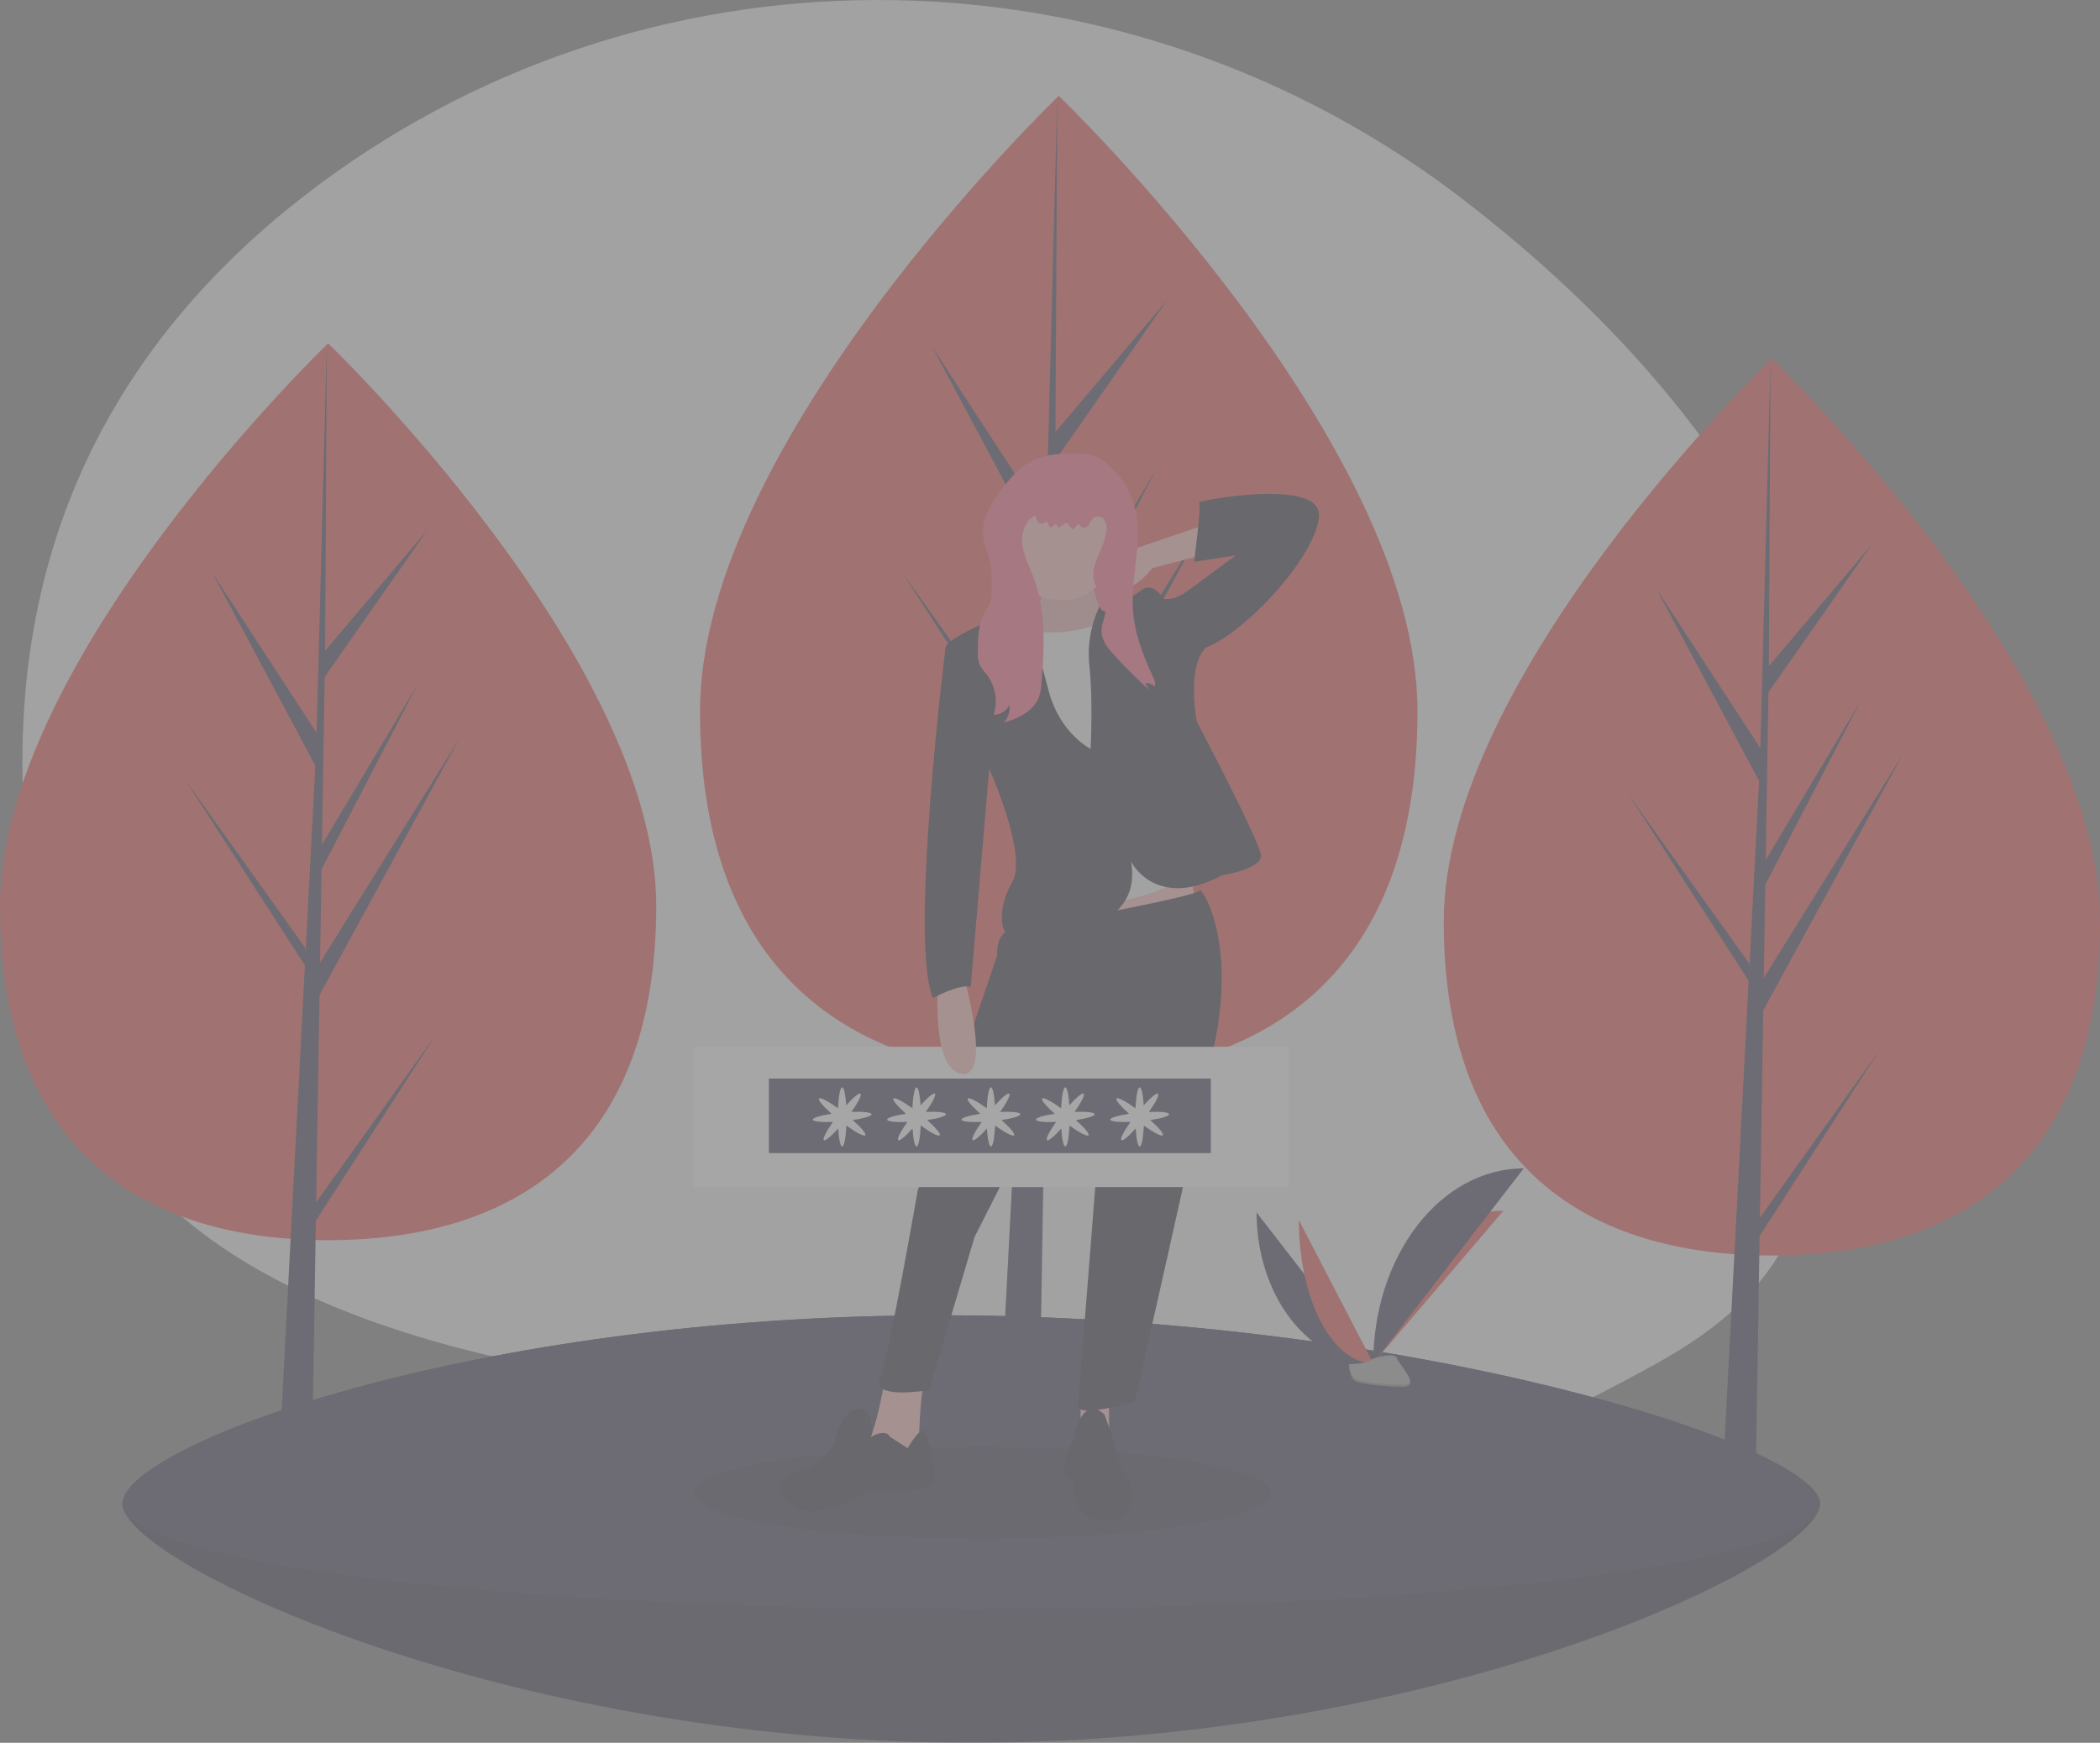 <svg width="194" height="161" viewBox="0 0 194 161" fill="none" xmlns="http://www.w3.org/2000/svg">
<rect x="0" y="0" width="194" height="161" fill="#808080" stroke="none"/>
<g opacity="0.3" clip-path="url(#clip0)">
<path d="M171.53 92.034C170.465 101.178 168.253 108.519 165.215 114.374C161.174 122.175 154.26 125.318 148.085 128.607C146.3 129.556 144.445 130.364 142.535 131.025C131.298 134.934 118.72 133.897 108.84 131.833C101.911 130.385 94.876 129.493 87.805 129.168C85.788 129.077 83.77 129.032 81.749 129.032C78.633 129.036 22.524 130.104 8.863 102.387C5.491 95.55 3.179 87.198 2.348 77.017C-0.002 48.235 12.915 29.331 29.577 16.976C61.096 -6.397 104.299 -5.417 135.353 18.572C156.039 34.55 175.406 58.733 171.53 92.034Z" fill="#F2F2F2"/>
<path d="M60.625 83.701C60.625 106.579 47.054 114.568 30.312 114.568C13.571 114.568 0 106.579 0 83.701C0 60.823 30.312 31.718 30.312 31.718C30.312 31.718 60.625 60.823 60.625 83.701Z" fill="#EB5452"/>
<path d="M29.208 111.068L29.519 91.921L42.439 68.233L29.567 88.917L29.707 80.308L38.611 63.17L29.744 78.03L29.995 62.546L39.53 48.902L30.034 60.111L30.191 31.718L29.206 69.305L29.287 67.754L19.592 52.883L29.131 70.731L28.228 88.024L28.201 87.565L17.025 71.915L28.167 89.186L28.054 91.349L28.034 91.382L28.043 91.559L25.752 135.433H28.813L29.181 112.772L40.295 95.543L29.208 111.068Z" fill="#3F3D56"/>
<path d="M194 85.119C194 107.997 180.429 115.985 163.688 115.985C146.946 115.985 133.375 107.997 133.375 85.119C133.375 62.241 163.688 33.136 163.688 33.136C163.688 33.136 194 62.241 194 85.119Z" fill="#EB5452"/>
<path d="M162.583 112.486L162.894 93.338L175.814 69.651L162.942 90.335L163.082 81.726L171.986 64.588L163.119 79.447L163.37 63.963L172.905 50.319L163.409 61.528L163.566 33.136L162.58 70.722L162.661 69.172L152.967 54.301L162.506 72.148L161.603 89.442L161.576 88.982L150.4 73.333L161.542 90.604L161.429 92.767L161.409 92.799L161.418 92.977L159.126 136.851H162.188L162.556 114.189L173.67 96.96L162.583 112.486Z" fill="#3F3D56"/>
<path d="M130.95 65.689C130.95 90.702 116.112 99.436 97.808 99.436C79.505 99.436 64.667 90.702 64.667 65.689C64.667 40.675 97.808 8.854 97.808 8.854C97.808 8.854 130.95 40.675 130.95 65.689Z" fill="#EB5452"/>
<path d="M96.601 95.609L96.94 74.675L111.066 48.777L96.994 71.391L97.146 61.979L106.882 43.242L97.186 59.488L97.461 42.559L107.886 27.641L97.504 39.896L97.676 8.854L96.598 49.949L96.687 48.253L86.088 31.994L96.517 51.508L95.529 70.415L95.5 69.913L83.281 52.803L95.463 71.686L95.339 74.05L95.317 74.086L95.327 74.28L92.822 122.249H96.169L96.571 97.472L108.723 78.635L96.601 95.609Z" fill="#3F3D56"/>
<path d="M168.133 138.925C168.133 144.294 133.029 161 89.725 161C46.421 161 11.317 144.294 11.317 138.925C11.317 133.556 43.592 121.508 86.896 121.508C130.2 121.508 168.133 133.556 168.133 138.925Z" fill="#3F3D56"/>
<path opacity="0.1" d="M168.133 138.925C168.133 144.294 133.029 161 89.725 161C46.421 161 11.317 144.294 11.317 138.925C11.317 133.556 43.592 121.508 86.896 121.508C130.2 121.508 168.133 133.556 168.133 138.925Z" fill="black"/>
<path d="M168.133 138.925C168.133 144.294 133.029 148.646 89.725 148.646C46.421 148.646 11.317 144.294 11.317 138.925C11.317 133.556 43.592 121.508 86.896 121.508C130.2 121.508 168.133 133.556 168.133 138.925Z" fill="#3F3D56"/>
<path d="M116.083 112.006C116.083 119.708 120.904 125.94 126.862 125.94L116.083 112.006Z" fill="#3F3D56"/>
<path d="M126.862 125.94C126.862 118.152 132.242 111.85 138.891 111.85L126.862 125.94Z" fill="#EB5452"/>
<path d="M119.988 112.704C119.988 120.02 123.062 125.94 126.862 125.94L119.988 112.704Z" fill="#EB5452"/>
<path d="M126.862 125.94C126.862 115.988 133.08 107.936 140.765 107.936L126.862 125.94Z" fill="#3F3D56"/>
<path d="M124.594 126.038C124.594 126.038 126.123 125.991 126.583 125.662C127.044 125.334 128.935 124.941 129.049 125.468C129.164 125.996 131.347 128.091 129.621 128.105C127.895 128.119 125.611 127.835 125.151 127.555C124.691 127.274 124.594 126.038 124.594 126.038Z" fill="#A8A8A8"/>
<path opacity="0.2" d="M129.651 127.921C127.926 127.935 125.641 127.652 125.182 127.371C124.831 127.157 124.692 126.39 124.645 126.036C124.613 126.038 124.594 126.038 124.594 126.038C124.594 126.038 124.691 127.274 125.151 127.555C125.611 127.835 127.895 128.119 129.621 128.105C130.119 128.101 130.291 127.923 130.282 127.66C130.212 127.819 130.022 127.918 129.651 127.921Z" fill="black"/>
<path opacity="0.1" d="M90.735 142.166C105.468 142.166 117.41 140.261 117.41 137.913C117.41 135.564 105.468 133.66 90.735 133.66C76.003 133.66 64.06 135.564 64.06 137.913C64.06 140.261 76.003 142.166 90.735 142.166Z" fill="black"/>
<path d="M102.456 128.394H99.829V134.47H102.456V128.394Z" fill="#FFB9B9"/>
<path d="M102.658 46.373H92.554V64.6H102.658V46.373Z" fill="#FF6584"/>
<path d="M110.079 80.869L110.429 83.673L101.22 86.477L100.054 81.336L110.079 80.869Z" fill="#FFB9B9"/>
<path d="M96.44 53.883C96.44 53.883 96.207 55.985 95.74 55.985C95.274 55.985 93.642 56.803 93.642 56.803L93.176 59.023L96.44 61.009L101.802 60.425L103.318 58.088L101.802 56.569C101.802 56.569 100.52 53.766 100.986 53.181C101.453 52.597 96.44 53.883 96.44 53.883Z" fill="#FFB9B9"/>
<path opacity="0.1" d="M96.44 53.883C96.44 53.883 96.207 55.985 95.74 55.985C95.274 55.985 93.642 56.803 93.642 56.803L93.176 59.023L96.44 61.009L101.802 60.425L103.318 58.088L101.802 56.569C101.802 56.569 100.52 53.766 100.986 53.181C101.453 52.597 96.44 53.883 96.44 53.883Z" fill="black"/>
<path d="M81.868 126.664C81.868 126.664 80.819 133.674 79.537 134.141C78.255 134.608 84.433 135.426 84.433 135.426L84.899 132.856C84.899 132.856 85.016 128.183 85.482 127.482C85.948 126.781 81.868 126.664 81.868 126.664Z" fill="#FFB9B9"/>
<path d="M93.759 85.892C93.759 85.892 110.662 82.855 110.778 82.271C110.895 81.687 114.276 86.71 112.177 96.523C110.079 106.337 104.833 129.468 104.833 129.468C104.833 129.468 99.471 131.104 99.587 129.818C99.704 128.533 101.453 106.22 101.453 106.22L100.287 96.757L98.305 97.925L90.028 114.281L85.832 128.417C85.832 128.417 80.469 129.351 81.286 127.365C82.102 125.379 84.783 109.958 84.783 109.958L92.127 88.229C92.127 88.229 91.894 85.892 93.759 85.892Z" fill="#2F2E41"/>
<path d="M98.014 55.46C100.718 55.46 102.91 53.263 102.91 50.553C102.91 47.843 100.718 45.646 98.014 45.646C95.31 45.646 93.118 47.843 93.118 50.553C93.118 53.263 95.31 55.46 98.014 55.46Z" fill="#FFB9B9"/>
<path d="M103.085 56.686C103.085 56.686 100.753 58.906 95.274 58.322C89.795 57.738 96.79 70.822 96.79 70.822L99.004 84.023C99.004 84.023 108.797 82.855 109.146 80.635C109.496 78.416 103.085 56.686 103.085 56.686Z" fill="#F2F2F2"/>
<path d="M100.753 69.187C100.753 69.187 97.955 67.785 96.906 63.929C95.857 60.074 94.924 56.102 94.342 56.219C93.85 56.318 89.285 58.082 87.806 59.262C87.533 59.479 87.365 59.677 87.347 59.841C87.231 60.892 91.544 71.406 91.544 71.406C91.544 71.406 94.924 79 93.526 81.453C92.127 83.906 92.01 87.061 94.575 86.827C97.139 86.593 105.649 86.126 104.483 79.584C104.483 79.584 106.698 84.14 112.877 80.869C112.877 80.869 116.607 80.285 116.49 79C116.374 77.715 110.545 66.616 110.545 66.616C110.545 66.616 109.613 61.71 111.361 59.841L107.398 55.168C107.398 55.168 106.465 53.766 105.533 54.467C104.6 55.168 102.502 56.336 102.152 56.453C101.802 56.569 101.572 56.033 101.572 56.033C100.765 57.726 100.441 59.61 100.637 61.476C100.986 64.514 100.753 69.187 100.753 69.187Z" fill="#2F2E41"/>
<path d="M82.218 132.739C82.218 132.739 81.958 131.921 80.456 132.739C80.456 132.739 80.936 130.169 79.304 130.169C77.672 130.169 77.089 133.206 77.089 133.206C77.089 133.206 76.623 135.192 73.475 136.01C70.328 136.828 72.776 139.632 74.991 139.632C77.206 139.632 80.12 137.879 80.12 137.879C80.12 137.879 86.182 137.996 86.298 136.828C86.415 135.66 85.715 132.155 85.249 132.155C84.783 132.155 83.85 133.791 83.85 133.791L82.218 132.739Z" fill="#2F2E41"/>
<path d="M102.035 130.683C102.035 130.683 100.403 128.931 99.471 131.851C98.538 134.772 97.839 135.94 98.422 136.408C99.004 136.875 99.471 136.641 99.238 137.576C99.004 138.51 99.937 140.496 102.035 140.496C104.134 140.496 104.717 138.978 104.6 137.926C104.483 136.875 103.551 135.59 103.551 135.59L102.618 132.319L102.035 130.683Z" fill="#2F2E41"/>
<path d="M111.245 48.508L105.066 50.611C105.066 50.611 99.471 53.883 101.919 54.583C104.367 55.284 106.465 52.481 106.465 52.481L111.828 51.079L111.245 48.508Z" fill="#FFB9B9"/>
<path d="M94.683 42.965C93.949 43.469 93.365 44.159 92.81 44.855C91.682 46.269 90.576 47.958 90.854 49.747C90.96 50.427 91.261 51.059 91.431 51.725C91.66 52.625 91.645 53.566 91.628 54.494C91.642 54.888 91.593 55.282 91.484 55.661C91.32 56.03 91.128 56.386 90.909 56.725C90.348 57.773 90.334 59.018 90.334 60.208C90.307 60.608 90.361 61.01 90.493 61.389C90.647 61.746 90.932 62.027 91.169 62.336C91.561 62.857 91.823 63.465 91.932 64.109C92.041 64.752 91.995 65.413 91.797 66.035C92.101 66.037 92.399 65.951 92.657 65.788C92.914 65.626 93.12 65.393 93.25 65.117C93.29 65.414 93.265 65.715 93.175 66.001C93.086 66.286 92.934 66.548 92.732 66.768C94.066 66.371 95.497 65.701 95.984 64.394C96.127 63.95 96.207 63.488 96.223 63.022C96.482 59.743 96.63 56.342 95.457 53.271C95.082 52.288 94.571 51.337 94.445 50.293C94.319 49.248 94.704 48.041 95.662 47.61C95.684 47.877 95.802 48.127 95.995 48.314C96.208 48.472 96.602 48.373 96.606 48.107L97.069 48.752C97.246 48.665 97.397 48.532 97.508 48.368L97.825 48.757L98.499 48.266L99.085 48.898C99.311 48.77 99.49 48.574 99.599 48.338C99.725 48.526 99.881 48.734 100.106 48.754C100.597 48.798 100.699 48.017 101.128 47.774C101.286 47.704 101.465 47.693 101.63 47.743C101.796 47.794 101.938 47.902 102.031 48.048C102.208 48.35 102.273 48.705 102.213 49.049C102.036 50.656 100.668 52.122 101.074 53.686C101.302 54.566 102.07 55.271 102.128 56.178C102.174 56.903 101.749 57.588 101.755 58.315C101.763 59.166 102.35 59.889 102.922 60.517C103.942 61.636 105.015 62.702 106.142 63.715L105.794 63.105C105.956 63.092 106.12 63.115 106.273 63.171C106.426 63.227 106.565 63.316 106.68 63.432C106.78 63.081 106.614 62.715 106.458 62.386C105.521 60.414 104.764 58.314 104.651 56.132C104.494 53.1 105.582 50.02 104.892 47.063C104.496 45.408 103.571 43.927 102.259 42.845C101.622 42.319 101.138 42.004 100.312 41.946C99.389 41.866 98.46 41.873 97.539 41.968C96.52 42.065 95.54 42.407 94.683 42.965Z" fill="#FF6584"/>
<path d="M106.465 55.284C106.465 55.284 107.747 55.401 108.33 55.284C108.913 55.167 109.729 54.583 109.729 54.583L114.159 51.312L110.312 51.896C110.312 51.896 111.012 46.523 110.778 46.406C110.545 46.289 122.086 44.069 121.853 47.691C121.62 51.312 115.092 58.439 111.361 59.84L108.913 60.191L106.465 55.284Z" fill="#2F2E41"/>
<path d="M119.027 96.702H64.06V109.663H119.027V96.702Z" fill="white"/>
<path d="M111.853 99.638H71.032V106.524H111.853V99.638Z" fill="#3F3D56"/>
<path d="M80.519 102.93C80.502 102.753 79.723 102.675 78.654 102.719C79.273 101.845 79.632 101.147 79.493 101.037C79.362 100.933 78.826 101.382 78.174 102.11C78.112 101.133 77.969 100.448 77.802 100.448C77.62 100.448 77.466 101.263 77.416 102.383C76.508 101.728 75.774 101.344 75.662 101.487C75.554 101.624 76.044 102.201 76.825 102.892C75.795 103.045 75.07 103.261 75.086 103.435C75.102 103.611 75.881 103.69 76.95 103.646C76.331 104.52 75.972 105.218 76.111 105.328C76.242 105.431 76.778 104.983 77.43 104.255C77.492 105.232 77.635 105.916 77.802 105.916C77.984 105.916 78.138 105.102 78.189 103.982C79.097 104.636 79.83 105.02 79.943 104.877C80.05 104.741 79.56 104.163 78.78 103.473C79.809 103.319 80.535 103.103 80.519 102.93Z" fill="white"/>
<path d="M87.389 102.93C87.373 102.753 86.594 102.675 85.525 102.719C86.144 101.845 86.503 101.147 86.364 101.037C86.233 100.933 85.697 101.382 85.045 102.11C84.983 101.133 84.84 100.448 84.673 100.448C84.491 100.448 84.337 101.263 84.286 102.383C83.378 101.728 82.645 101.344 82.532 101.487C82.424 101.624 82.915 102.201 83.695 102.892C82.666 103.045 81.94 103.261 81.956 103.435C81.973 103.611 82.752 103.69 83.821 103.646C83.202 104.52 82.843 105.218 82.982 105.328C83.113 105.431 83.649 104.983 84.301 104.255C84.363 105.232 84.506 105.916 84.673 105.916C84.855 105.916 85.009 105.102 85.059 103.982C85.967 104.636 86.701 105.02 86.814 104.877C86.921 104.741 86.431 104.163 85.65 103.473C86.68 103.319 87.406 103.103 87.389 102.93Z" fill="white"/>
<path d="M94.26 102.93C94.244 102.753 93.465 102.675 92.395 102.719C93.015 101.845 93.374 101.147 93.235 101.037C93.104 100.933 92.568 101.382 91.915 102.11C91.854 101.133 91.711 100.448 91.544 100.448C91.362 100.448 91.208 101.263 91.157 102.383C90.249 101.728 89.516 101.344 89.403 101.487C89.295 101.624 89.786 102.201 90.566 102.892C89.537 103.045 88.811 103.261 88.827 103.435C88.844 103.611 89.623 103.69 90.692 103.646C90.073 104.52 89.714 105.218 89.853 105.328C89.983 105.431 90.519 104.983 91.172 104.255C91.234 105.232 91.377 105.916 91.544 105.916C91.726 105.916 91.88 105.102 91.93 103.982C92.838 104.636 93.572 105.02 93.684 104.877C93.792 104.741 93.301 104.163 92.521 103.473C93.551 103.319 94.276 103.103 94.26 102.93Z" fill="white"/>
<path d="M101.131 102.93C101.115 102.753 100.335 102.675 99.266 102.719C99.886 101.845 100.245 101.147 100.106 101.037C99.975 100.933 99.439 101.382 98.786 102.11C98.725 101.133 98.582 100.448 98.415 100.448C98.233 100.448 98.079 101.263 98.028 102.383C97.12 101.728 96.387 101.344 96.274 101.487C96.166 101.624 96.657 102.201 97.437 102.892C96.407 103.045 95.682 103.261 95.698 103.435C95.714 103.611 96.494 103.69 97.563 103.646C96.943 104.52 96.585 105.218 96.723 105.328C96.854 105.431 97.39 104.983 98.043 104.255C98.104 105.232 98.248 105.916 98.415 105.916C98.597 105.916 98.751 105.102 98.801 103.982C99.709 104.636 100.442 105.02 100.555 104.877C100.663 104.741 100.172 104.163 99.392 103.473C100.422 103.319 101.147 103.103 101.131 102.93Z" fill="white"/>
<path d="M108.002 102.93C107.986 102.753 107.206 102.675 106.137 102.719C106.757 101.845 107.115 101.147 106.977 101.037C106.846 100.933 106.31 101.382 105.657 102.11C105.596 101.133 105.452 100.448 105.285 100.448C105.103 100.448 104.949 101.263 104.899 102.383C103.991 101.728 103.258 101.344 103.145 101.487C103.037 101.624 103.528 102.201 104.308 102.892C103.278 103.045 102.553 103.261 102.569 103.435C102.585 103.611 103.365 103.69 104.434 103.646C103.814 104.52 103.455 105.218 103.594 105.328C103.725 105.431 104.261 104.983 104.914 104.255C104.975 105.232 105.118 105.916 105.285 105.916C105.467 105.916 105.621 105.102 105.672 103.982C106.58 104.636 107.313 105.02 107.426 104.877C107.534 104.741 107.043 104.163 106.263 103.473C107.293 103.319 108.018 103.103 108.002 102.93Z" fill="white"/>
<path d="M86.648 91.15C86.648 91.15 86.065 98.86 88.863 99.21C91.66 99.561 89.096 90.449 89.096 90.449L86.648 91.15Z" fill="#FFB9B9"/>
<path d="M88.163 59.607L87.347 59.84C87.347 59.84 83.967 86.944 86.182 92.201C86.182 92.201 88.513 90.916 89.679 91.15L91.544 69.07L88.163 59.607Z" fill="#2F2E41"/>
</g>
<defs>
<clipPath id="clip0">
<rect width="194" height="161" fill="white"/>
</clipPath>
</defs>
</svg>
